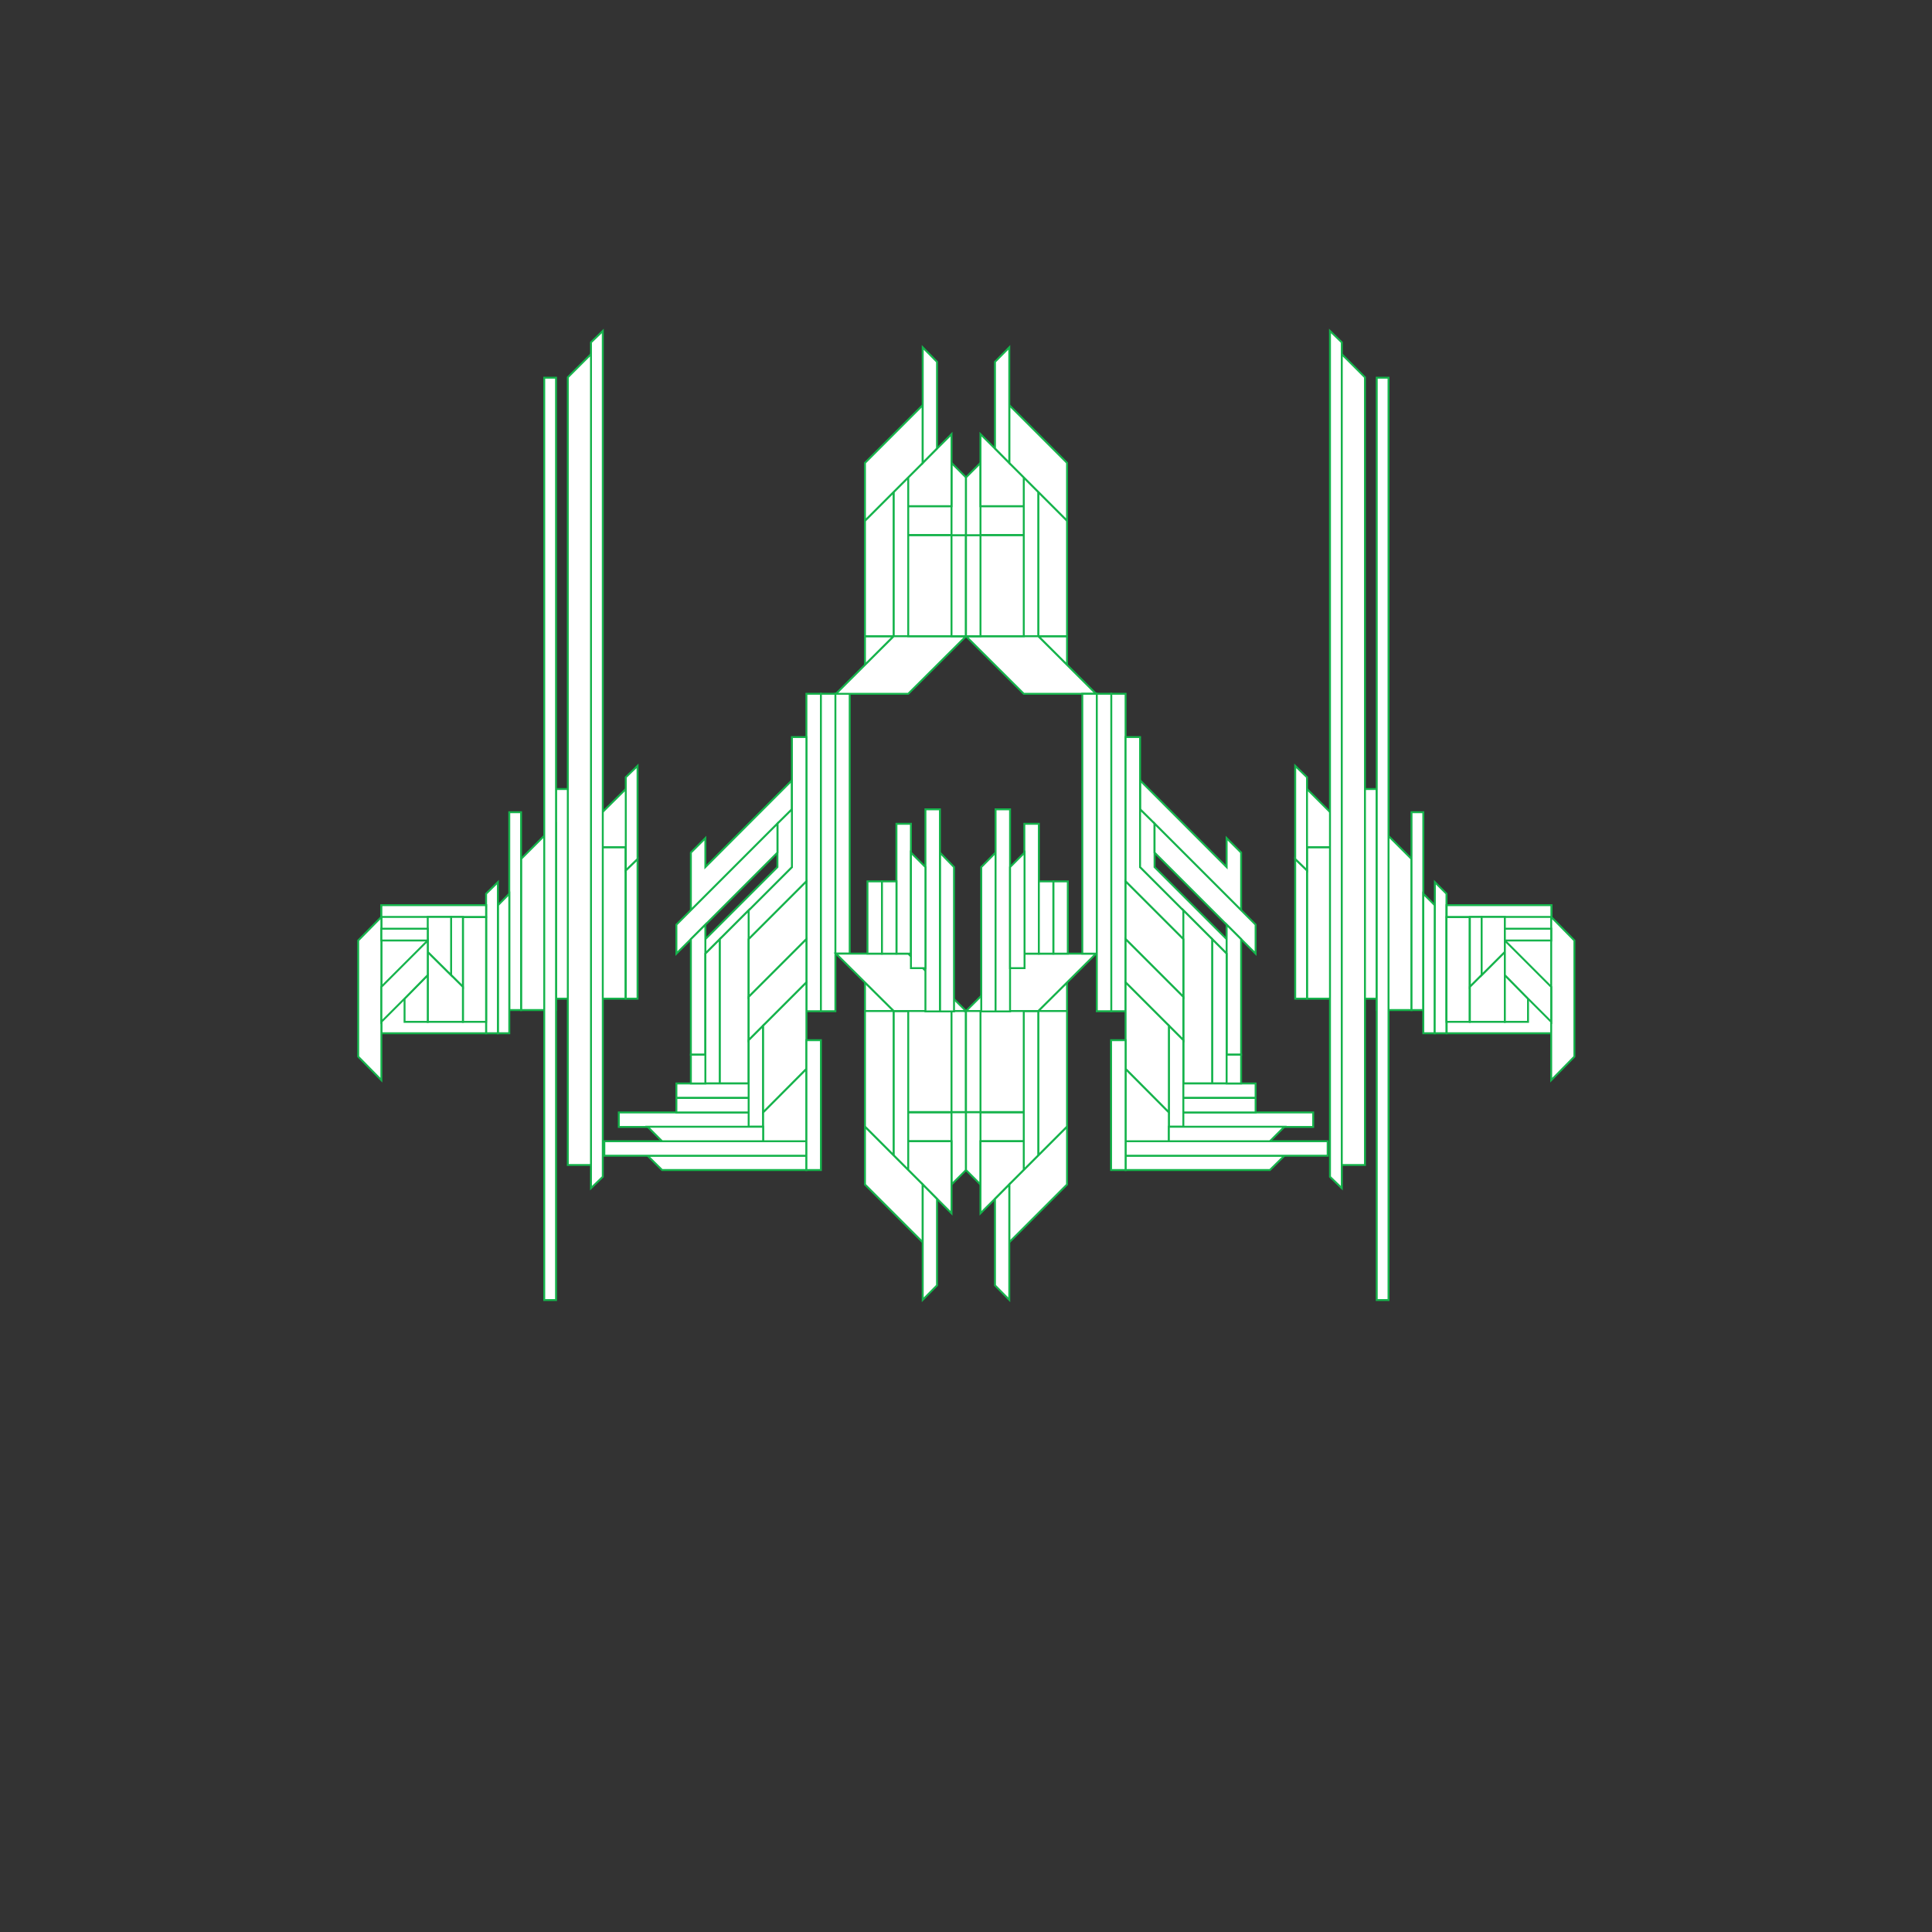 <?xml version="1.0" encoding="utf-8"?>
<!-- Generator: Adobe Illustrator 17.1.0, SVG Export Plug-In . SVG Version: 6.00 Build 0)  -->
<!DOCTYPE svg PUBLIC "-//W3C//DTD SVG 1.1//EN" "http://www.w3.org/Graphics/SVG/1.1/DTD/svg11.dtd">
<svg version="1.1" id="Layer_1" xmlns="http://www.w3.org/2000/svg" xmlns:xlink="http://www.w3.org/1999/xlink" x="0px" y="0px"
	 viewBox="0 0 1000 1000" enable-background="new 0 0 1000 1000" xml:space="preserve">
<rect x="0" y="0" width="1000" height="1000" fill="#333333" stroke="none"/>
<rect x="432.3" y="359.1" fill="#FFFFFF" stroke="#16B34C" stroke-miterlimit="10" width="7.5" height="134.5"/>
<rect x="700.5" y="408.4" fill="#FFFFFF" stroke="#16B34C" stroke-miterlimit="10" width="12" height="108.5"/>
<rect x="676.5" y="438.5" fill="#FFFFFF" stroke="#16B34C" stroke-miterlimit="10" width="12" height="78.4"/>
<rect x="417.4" y="359.1" fill="#FFFFFF" stroke="#16B34C" stroke-miterlimit="10" width="7.5" height="164.3"/>
<polygon fill="#FFFFFF" stroke="#16B34C" stroke-miterlimit="10" points="670.4,516.9 670.4,444.6 676.5,450.5 676.5,516.9 "/>
<polygon fill="#FFFFFF" stroke="#16B34C" stroke-miterlimit="10" points="670.4,444.6 670.4,396.4 676.5,402.3 676.5,450.5 "/>
<polygon fill="#FFFFFF" stroke="#16B34C" stroke-miterlimit="10" points="676.5,438.5 676.5,408.4 688.5,420.4 688.5,438.5 "/>
<rect x="688.5" y="444.6" fill="#FFFFFF" stroke="#16B34C" stroke-miterlimit="10" width="6.1" height="72.3"/>
<rect x="694.6" y="420.6" fill="#FFFFFF" stroke="#16B34C" stroke-miterlimit="10" width="6.1" height="96.3"/>
<polygon fill="#FFFFFF" stroke="#16B34C" stroke-miterlimit="10" points="357.6,441.3 357.6,471.2 409.9,418.9 409.9,403.9 
	365.1,448.8 365.1,433.8 "/>
<polygon fill="#FFFFFF" stroke="#16B34C" stroke-miterlimit="10" points="409.9,381.5 409.9,448.8 387.5,471.2 387.5,486.1 
	417.4,456.2 417.4,381.5 "/>
<polygon fill="#FFFFFF" stroke="#16B34C" stroke-miterlimit="10" points="402.4,426.3 402.4,448.8 365.1,486.1 365.1,493.6 
	409.9,448.8 409.9,418.9 "/>
<polygon fill="#FFFFFF" stroke="#16B34C" stroke-miterlimit="10" points="402.4,426.3 402.4,441.3 350.1,493.6 350.1,478.6 "/>
<polygon fill="#FFFFFF" stroke="#16B34C" stroke-miterlimit="10" points="357.6,486.1 365.1,478.6 365.1,545.9 357.6,545.9 "/>
<polygon fill="#FFFFFF" stroke="#16B34C" stroke-miterlimit="10" points="372.6,486.1 372.6,560.8 365.1,560.8 365.1,493.6 "/>
<polygon fill="#FFFFFF" stroke="#16B34C" stroke-miterlimit="10" points="387.5,471.2 372.6,486.1 372.6,560.8 387.5,560.8 "/>
<polygon fill="#FFFFFF" stroke="#16B34C" stroke-miterlimit="10" points="387.5,486.1 387.5,516 417.4,486.1 417.4,456.2 "/>
<polygon fill="#FFFFFF" stroke="#16B34C" stroke-miterlimit="10" points="387.5,516 387.5,538.4 417.4,508.5 417.4,486.1 "/>
<polygon fill="#FFFFFF" stroke="#16B34C" stroke-miterlimit="10" points="395,530.9 395,583.2 387.5,583.2 387.5,538.4 "/>
<polygon fill="#FFFFFF" stroke="#16B34C" stroke-miterlimit="10" points="417.4,508.5 417.4,553.3 395,575.8 395,530.9 "/>
<rect x="424.9" y="359.1" fill="#FFFFFF" stroke="#16B34C" stroke-miterlimit="10" width="7.5" height="164.3"/>
<polygon fill="#FFFFFF" stroke="#16B34C" stroke-miterlimit="10" points="712.5,426.5 730.6,444.6 730.6,522.8 712.5,522.8 "/>
<rect x="730.6" y="420.4" fill="#FFFFFF" stroke="#16B34C" stroke-miterlimit="10" width="6.1" height="102.4"/>
<polygon fill="#FFFFFF" stroke="#16B34C" stroke-miterlimit="10" points="736.7,462.6 742.7,468.6 742.6,534.8 736.7,534.8 "/>
<polygon fill="#FFFFFF" stroke="#16B34C" stroke-miterlimit="10" points="742.7,456.6 748.7,462.6 748.7,534.8 742.6,534.8 "/>
<rect x="748.8" y="468.6" fill="#FFFFFF" stroke="#16B34C" stroke-miterlimit="10" width="54.2" height="66.2"/>
<polygon fill="#FFFFFF" stroke="#16B34C" stroke-miterlimit="10" points="802.9,474.6 814.9,486.8 814.9,546.9 802.9,559.1 "/>
<polygon fill="#FFFFFF" stroke="#16B34C" stroke-miterlimit="10" points="387.5,605.6 342.7,605.6 335.2,598.2 417.4,598.2 
	417.4,605.6 "/>
<polygon fill="#FFFFFF" stroke="#16B34C" stroke-miterlimit="10" points="447.7,329.3 447.7,344.2 462.6,329.3 "/>
<polygon fill="#FFFFFF" stroke="#16B34C" stroke-miterlimit="10" points="447.7,329.3 447.7,269.5 462.6,254.6 462.6,329.3 "/>
<polygon fill="#FFFFFF" stroke="#16B34C" stroke-miterlimit="10" points="462.6,329.3 470.1,329.3 470.1,247.1 462.6,254.6 "/>
<polygon fill="#FFFFFF" stroke="#16B34C" stroke-miterlimit="10" points="432.7,359.1 470.1,359.1 500,329.3 462.6,329.3 "/>
<rect x="470.1" y="277" fill="#FFFFFF" stroke="#16B34C" stroke-miterlimit="10" width="29.9" height="52.3"/>
<rect x="492.5" y="277" fill="#FFFFFF" stroke="#16B34C" stroke-miterlimit="10" width="7.5" height="52.3"/>
<rect x="470.1" y="262" fill="#FFFFFF" stroke="#16B34C" stroke-miterlimit="10" width="22.4" height="14.9"/>
<polygon fill="#FFFFFF" stroke="#16B34C" stroke-miterlimit="10" points="492.5,262 492.5,239.6 500,247.1 500,277 492.5,277 "/>
<polygon fill="#FFFFFF" stroke="#16B34C" stroke-miterlimit="10" points="492.5,239.6 492.5,224.7 470.1,247.1 470.1,262 492.5,262 
	"/>
<polygon fill="#FFFFFF" stroke="#16B34C" stroke-miterlimit="10" points="447.7,239.6 477.6,209.7 477.6,239.6 447.7,269.5 "/>
<polygon fill="#FFFFFF" stroke="#16B34C" stroke-miterlimit="10" points="477.6,209.7 477.6,179.8 485,187.3 485,232.1 477.6,239.6 
	"/>
<polygon fill="#FFFFFF" stroke="#16B34C" stroke-miterlimit="10" points="552.3,329.3 552.3,344.2 537.4,329.3 "/>
<polygon fill="#FFFFFF" stroke="#16B34C" stroke-miterlimit="10" points="552.3,329.3 552.3,269.5 537.4,254.6 537.4,329.3 "/>
<polygon fill="#FFFFFF" stroke="#16B34C" stroke-miterlimit="10" points="537.4,329.3 529.9,329.3 529.9,247.1 537.4,254.6 "/>
<polygon fill="#FFFFFF" stroke="#16B34C" stroke-miterlimit="10" points="567.3,359.1 529.9,359.1 500,329.3 537.4,329.3 "/>
<rect x="500" y="277" fill="#FFFFFF" stroke="#16B34C" stroke-miterlimit="10" width="29.9" height="52.3"/>
<rect x="500" y="277" fill="#FFFFFF" stroke="#16B34C" stroke-miterlimit="10" width="7.5" height="52.3"/>
<rect x="507.5" y="262" fill="#FFFFFF" stroke="#16B34C" stroke-miterlimit="10" width="22.4" height="14.9"/>
<polygon fill="#FFFFFF" stroke="#16B34C" stroke-miterlimit="10" points="507.5,262 507.5,239.6 500,247.1 500,277 507.5,277 "/>
<polygon fill="#FFFFFF" stroke="#16B34C" stroke-miterlimit="10" points="507.5,239.6 507.5,224.7 529.9,247.1 529.9,262 507.5,262 
	"/>
<polygon fill="#FFFFFF" stroke="#16B34C" stroke-miterlimit="10" points="552.3,239.6 522.4,209.7 522.4,239.6 552.3,269.5 "/>
<polygon fill="#FFFFFF" stroke="#16B34C" stroke-miterlimit="10" points="522.4,209.7 522.4,179.8 515,187.3 515,232.1 522.4,239.6 
	"/>
<polygon fill="#FFFFFF" stroke="#16B34C" stroke-miterlimit="10" points="462.6,523.3 447.7,508.5 447.7,523.3 "/>
<polygon fill="#FFFFFF" stroke="#16B34C" stroke-miterlimit="10" points="462.6,523.3 462.6,598.1 447.7,583.2 447.7,523.3 "/>
<polygon fill="#FFFFFF" stroke="#16B34C" stroke-miterlimit="10" points="462.6,598.1 470.1,605.6 470.1,523.3 462.6,523.3 "/>
<polygon fill="#FFFFFF" stroke="#16B34C" stroke-miterlimit="10" points="462.6,523.3 500,523.3 470.1,493.6 432.7,493.6 "/>
<rect x="470.1" y="523.3" fill="#FFFFFF" stroke="#16B34C" stroke-miterlimit="10" width="29.9" height="52.3"/>
<rect x="492.5" y="523.3" fill="#FFFFFF" stroke="#16B34C" stroke-miterlimit="10" width="7.5" height="52.3"/>
<rect x="470.1" y="575.8" fill="#FFFFFF" stroke="#16B34C" stroke-miterlimit="10" width="22.4" height="14.9"/>
<polygon fill="#FFFFFF" stroke="#16B34C" stroke-miterlimit="10" points="492.5,575.7 500,575.7 500,605.6 492.5,613.1 492.5,590.7 
	"/>
<polygon fill="#FFFFFF" stroke="#16B34C" stroke-miterlimit="10" points="492.5,590.7 470.1,590.7 470.1,605.6 492.5,628 
	492.5,613.1 "/>
<polygon fill="#FFFFFF" stroke="#16B34C" stroke-miterlimit="10" points="447.7,583.2 477.6,613.1 477.6,643 447.7,613.1 "/>
<polygon fill="#FFFFFF" stroke="#16B34C" stroke-miterlimit="10" points="477.6,613.1 485,620.6 485,665.3 477.6,672.8 477.6,643 
	"/>
<polygon fill="#FFFFFF" stroke="#16B34C" stroke-miterlimit="10" points="537.4,523.3 552.3,508.5 552.3,523.3 "/>
<polygon fill="#FFFFFF" stroke="#16B34C" stroke-miterlimit="10" points="537.4,523.3 537.4,598.1 552.3,583.2 552.3,523.3 "/>
<polygon fill="#FFFFFF" stroke="#16B34C" stroke-miterlimit="10" points="537.4,598.1 529.9,605.6 529.9,523.3 537.4,523.3 "/>
<polygon fill="#FFFFFF" stroke="#16B34C" stroke-miterlimit="10" points="537.4,523.3 500,523.3 529.9,493.6 567.3,493.6 "/>
<rect x="500" y="523.3" fill="#FFFFFF" stroke="#16B34C" stroke-miterlimit="10" width="29.9" height="52.3"/>
<rect x="500" y="523.3" fill="#FFFFFF" stroke="#16B34C" stroke-miterlimit="10" width="7.5" height="52.3"/>
<rect x="507.5" y="575.8" fill="#FFFFFF" stroke="#16B34C" stroke-miterlimit="10" width="22.4" height="14.9"/>
<polygon fill="#FFFFFF" stroke="#16B34C" stroke-miterlimit="10" points="507.5,575.7 500,575.7 500,605.6 507.5,613.1 507.5,590.7 
	"/>
<polygon fill="#FFFFFF" stroke="#16B34C" stroke-miterlimit="10" points="507.5,590.7 529.9,590.7 529.9,605.6 507.5,628 
	507.5,613.1 "/>
<polygon fill="#FFFFFF" stroke="#16B34C" stroke-miterlimit="10" points="552.3,583.2 522.4,613.1 522.4,643 552.3,613.1 "/>
<polygon fill="#FFFFFF" stroke="#16B34C" stroke-miterlimit="10" points="522.4,613.1 515,620.6 515,665.3 522.4,672.8 522.4,643 
	"/>
<rect x="350.1" y="560.8" fill="#FFFFFF" stroke="#16B34C" stroke-miterlimit="10" width="37.4" height="7.5"/>
<rect x="357.6" y="545.9" fill="#FFFFFF" stroke="#16B34C" stroke-miterlimit="10" width="7.5" height="14.9"/>
<rect x="312.8" y="590.7" fill="#FFFFFF" stroke="#16B34C" stroke-miterlimit="10" width="104.6" height="7.5"/>
<rect x="320.3" y="575.8" fill="#FFFFFF" stroke="#16B34C" stroke-miterlimit="10" width="67.2" height="7.5"/>
<rect x="350.1" y="568.3" fill="#FFFFFF" stroke="#16B34C" stroke-miterlimit="10" width="37.4" height="7.5"/>
<polygon fill="#FFFFFF" stroke="#16B34C" stroke-miterlimit="10" points="395,575.8 395,590.7 417.4,590.7 417.4,553.3 "/>
<polygon fill="#FFFFFF" stroke="#16B34C" stroke-miterlimit="10" points="335.2,583.2 342.7,590.7 395,590.7 395,583.2 "/>
<rect x="417.4" y="538.4" fill="#FFFFFF" stroke="#16B34C" stroke-miterlimit="10" width="7.5" height="67.2"/>
<rect x="560.2" y="359.1" fill="#FFFFFF" stroke="#16B34C" stroke-miterlimit="10" width="7.5" height="134.5"/>
<rect x="575.1" y="359.1" fill="#FFFFFF" stroke="#16B34C" stroke-miterlimit="10" width="7.5" height="164.3"/>
<polygon fill="#FFFFFF" stroke="#16B34C" stroke-miterlimit="10" points="642.4,441.3 642.4,471.2 590.1,418.9 590.1,403.9 
	634.9,448.8 634.9,433.8 "/>
<polygon fill="#FFFFFF" stroke="#16B34C" stroke-miterlimit="10" points="590.1,381.5 590.1,448.8 612.5,471.2 612.5,486.1 
	582.6,456.2 582.6,381.5 "/>
<polygon fill="#FFFFFF" stroke="#16B34C" stroke-miterlimit="10" points="597.6,426.3 597.6,448.8 634.9,486.1 634.9,493.6 
	590.1,448.8 590.1,418.9 "/>
<polygon fill="#FFFFFF" stroke="#16B34C" stroke-miterlimit="10" points="597.6,426.3 597.6,441.3 649.9,493.6 649.9,478.6 "/>
<polygon fill="#FFFFFF" stroke="#16B34C" stroke-miterlimit="10" points="642.4,486.1 634.9,478.6 634.9,545.9 642.4,545.9 "/>
<polygon fill="#FFFFFF" stroke="#16B34C" stroke-miterlimit="10" points="627.4,486.1 627.4,560.8 634.9,560.8 634.9,493.6 "/>
<polygon fill="#FFFFFF" stroke="#16B34C" stroke-miterlimit="10" points="612.5,471.2 627.4,486.1 627.4,560.8 612.5,560.8 "/>
<polygon fill="#FFFFFF" stroke="#16B34C" stroke-miterlimit="10" points="612.5,486.1 612.5,516 582.6,486.1 582.6,456.2 "/>
<polygon fill="#FFFFFF" stroke="#16B34C" stroke-miterlimit="10" points="612.5,516 612.5,538.4 582.6,508.5 582.6,486.1 "/>
<polygon fill="#FFFFFF" stroke="#16B34C" stroke-miterlimit="10" points="605,530.9 605,583.2 612.5,583.2 612.5,538.4 "/>
<polygon fill="#FFFFFF" stroke="#16B34C" stroke-miterlimit="10" points="582.6,508.5 582.6,553.3 605,575.8 605,530.9 "/>
<rect x="567.7" y="359.1" fill="#FFFFFF" stroke="#16B34C" stroke-miterlimit="10" width="7.5" height="164.3"/>
<polygon fill="#FFFFFF" stroke="#16B34C" stroke-miterlimit="10" points="612.5,605.6 657.3,605.6 664.8,598.2 582.6,598.2 
	582.6,605.6 "/>
<rect x="612.5" y="560.8" fill="#FFFFFF" stroke="#16B34C" stroke-miterlimit="10" width="37.4" height="7.5"/>
<rect x="634.9" y="545.9" fill="#FFFFFF" stroke="#16B34C" stroke-miterlimit="10" width="7.5" height="14.9"/>
<rect x="582.6" y="590.7" fill="#FFFFFF" stroke="#16B34C" stroke-miterlimit="10" width="104.6" height="7.5"/>
<rect x="612.5" y="575.8" fill="#FFFFFF" stroke="#16B34C" stroke-miterlimit="10" width="67.2" height="7.5"/>
<rect x="612.5" y="568.3" fill="#FFFFFF" stroke="#16B34C" stroke-miterlimit="10" width="37.4" height="7.5"/>
<polygon fill="#FFFFFF" stroke="#16B34C" stroke-miterlimit="10" points="605,575.8 605,590.7 582.6,590.7 582.6,553.3 "/>
<polygon fill="#FFFFFF" stroke="#16B34C" stroke-miterlimit="10" points="664.8,583.2 657.3,590.7 605,590.7 605,583.2 "/>
<polygon fill="#FFFFFF" stroke="#16B34C" stroke-miterlimit="10" points="493.8,493.6 493.8,448.8 486.5,441.3 486.5,523.5 
	493.8,523.5 "/>
<rect x="449" y="456.2" fill="#FFFFFF" stroke="#16B34C" stroke-miterlimit="10" width="7.5" height="37.4"/>
<rect x="479" y="418.9" fill="#FFFFFF" stroke="#16B34C" stroke-miterlimit="10" width="7.5" height="104.6"/>
<rect x="464" y="426.4" fill="#FFFFFF" stroke="#16B34C" stroke-miterlimit="10" width="7.5" height="67.2"/>
<rect x="456.5" y="456.2" fill="#FFFFFF" stroke="#16B34C" stroke-miterlimit="10" width="7.5" height="37.4"/>
<polygon fill="#FFFFFF" stroke="#16B34C" stroke-miterlimit="10" points="471.5,441.3 479,448.8 479,501.1 471.5,501.1 "/>
<polygon fill="#FFFFFF" stroke="#16B34C" stroke-miterlimit="10" points="507.9,523.5 515.3,523.5 515.3,441.3 507.9,448.8 
	507.9,493.6 "/>
<rect x="545.2" y="456.2" fill="#FFFFFF" stroke="#16B34C" stroke-miterlimit="10" width="7.5" height="37.4"/>
<rect x="515.3" y="418.9" fill="#FFFFFF" stroke="#16B34C" stroke-miterlimit="10" width="7.5" height="104.6"/>
<rect x="530.2" y="426.4" fill="#FFFFFF" stroke="#16B34C" stroke-miterlimit="10" width="7.5" height="67.2"/>
<rect x="537.7" y="456.2" fill="#FFFFFF" stroke="#16B34C" stroke-miterlimit="10" width="7.5" height="37.4"/>
<polygon fill="#FFFFFF" stroke="#16B34C" stroke-miterlimit="10" points="530.3,501.1 522.8,501.1 522.8,448.8 530.3,441.3 "/>
<rect x="575.1" y="538.4" fill="#FFFFFF" stroke="#16B34C" stroke-miterlimit="10" width="7.5" height="67.2"/>
<rect x="748.7" y="474.7" fill="#FFFFFF" stroke="#16B34C" stroke-miterlimit="10" width="12" height="54.2"/>
<rect x="748.8" y="468.5" fill="#FFFFFF" stroke="#16B34C" stroke-miterlimit="10" width="54.2" height="6.1"/>
<polygon fill="#FFFFFF" stroke="#16B34C" stroke-miterlimit="10" points="760.8,510.8 766.9,504.7 766.9,474.6 760.8,474.6 "/>
<polygon fill="#FFFFFF" stroke="#16B34C" stroke-miterlimit="10" points="760.8,528.9 760.8,510.8 778.9,492.7 778.9,528.9 "/>
<polygon fill="#FFFFFF" stroke="#16B34C" stroke-miterlimit="10" points="766.9,504.7 778.9,492.7 778.9,474.6 766.9,474.6 "/>
<polygon fill="#FFFFFF" stroke="#16B34C" stroke-miterlimit="10" points="778.9,504.7 790.9,516.9 790.9,528.9 778.9,528.9 "/>
<polygon fill="#FFFFFF" stroke="#16B34C" stroke-miterlimit="10" points="790.9,516.9 802.9,528.9 802.9,510.8 778.9,486.8 
	778.9,504.7 "/>
<rect x="778.9" y="480.7" fill="#FFFFFF" stroke="#16B34C" stroke-miterlimit="10" width="24" height="6.1"/>
<rect x="287.8" y="408.4" fill="#FFFFFF" stroke="#16B34C" stroke-miterlimit="10" width="12" height="108.5"/>
<rect x="311.8" y="438.5" fill="#FFFFFF" stroke="#16B34C" stroke-miterlimit="10" width="12" height="78.4"/>
<polygon fill="#FFFFFF" stroke="#16B34C" stroke-miterlimit="10" points="323.9,516.9 323.9,450.5 330,444.6 330,516.9 "/>
<polygon fill="#FFFFFF" stroke="#16B34C" stroke-miterlimit="10" points="323.9,450.5 323.9,402.3 330,396.4 330,444.6 "/>
<polygon fill="#FFFFFF" stroke="#16B34C" stroke-miterlimit="10" points="311.8,438.5 311.8,420.4 323.9,408.4 323.9,438.5 "/>
<rect x="305.7" y="444.6" fill="#FFFFFF" stroke="#16B34C" stroke-miterlimit="10" width="6.1" height="72.3"/>
<rect x="299.7" y="420.6" fill="#FFFFFF" stroke="#16B34C" stroke-miterlimit="10" width="6.1" height="96.3"/>
<polygon fill="#FFFFFF" stroke="#16B34C" stroke-miterlimit="10" points="287.8,522.8 269.7,522.8 269.7,444.6 287.8,426.5 "/>
<rect x="263.6" y="420.4" fill="#FFFFFF" stroke="#16B34C" stroke-miterlimit="10" width="6.1" height="102.4"/>
<polygon fill="#FFFFFF" stroke="#16B34C" stroke-miterlimit="10" points="263.6,534.8 257.7,534.8 257.7,468.6 263.6,462.6 "/>
<polygon fill="#FFFFFF" stroke="#16B34C" stroke-miterlimit="10" points="257.7,534.8 251.6,534.8 251.6,462.6 257.7,456.6 "/>
<rect x="197.4" y="468.6" fill="#FFFFFF" stroke="#16B34C" stroke-miterlimit="10" width="54.2" height="66.2"/>
<polygon fill="#FFFFFF" stroke="#16B34C" stroke-miterlimit="10" points="197.4,559.1 185.4,546.9 185.4,486.8 197.4,474.6 "/>
<rect x="239.6" y="474.7" fill="#FFFFFF" stroke="#16B34C" stroke-miterlimit="10" width="12" height="54.2"/>
<rect x="197.4" y="468.5" fill="#FFFFFF" stroke="#16B34C" stroke-miterlimit="10" width="54.2" height="6.1"/>
<polygon fill="#FFFFFF" stroke="#16B34C" stroke-miterlimit="10" points="239.6,474.6 233.5,474.6 233.5,504.7 239.6,510.8 "/>
<polygon fill="#FFFFFF" stroke="#16B34C" stroke-miterlimit="10" points="221.4,528.9 221.4,492.7 239.6,510.8 239.6,528.9 "/>
<polygon fill="#FFFFFF" stroke="#16B34C" stroke-miterlimit="10" points="233.5,474.6 221.4,474.6 221.4,492.7 233.5,504.7 "/>
<polygon fill="#FFFFFF" stroke="#16B34C" stroke-miterlimit="10" points="221.4,528.9 209.4,528.9 209.4,516.9 221.4,504.7 "/>
<polygon fill="#FFFFFF" stroke="#16B34C" stroke-miterlimit="10" points="221.4,504.7 221.4,486.8 197.4,510.8 197.4,528.9 
	209.4,516.9 "/>
<rect x="197.4" y="480.7" fill="#FFFFFF" stroke="#16B34C" stroke-miterlimit="10" width="24" height="6.1"/>
<polygon fill="#FFFFFF" stroke="#16B34C" stroke-miterlimit="10" points="305.9,615 305.9,177.2 312,171.3 312,609.1 "/>
<polygon fill="#FFFFFF" stroke="#16B34C" stroke-miterlimit="10" points="293.9,603 293.9,195.3 305.9,183.3 305.9,603 "/>
<rect x="281.7" y="195.5" fill="#FFFFFF" stroke="#16B34C" stroke-miterlimit="10" width="6.1" height="477.4"/>
<polygon fill="#FFFFFF" stroke="#16B34C" stroke-miterlimit="10" points="688.4,609.1 688.4,171.3 694.5,177.2 694.5,615 "/>
<polygon fill="#FFFFFF" stroke="#16B34C" stroke-miterlimit="10" points="694.5,603 694.5,183.3 706.5,195.3 706.5,603 "/>
<rect x="712.6" y="195.5" fill="#FFFFFF" stroke="#16B34C" stroke-miterlimit="10" width="6.1" height="477.4"/>
</svg>
